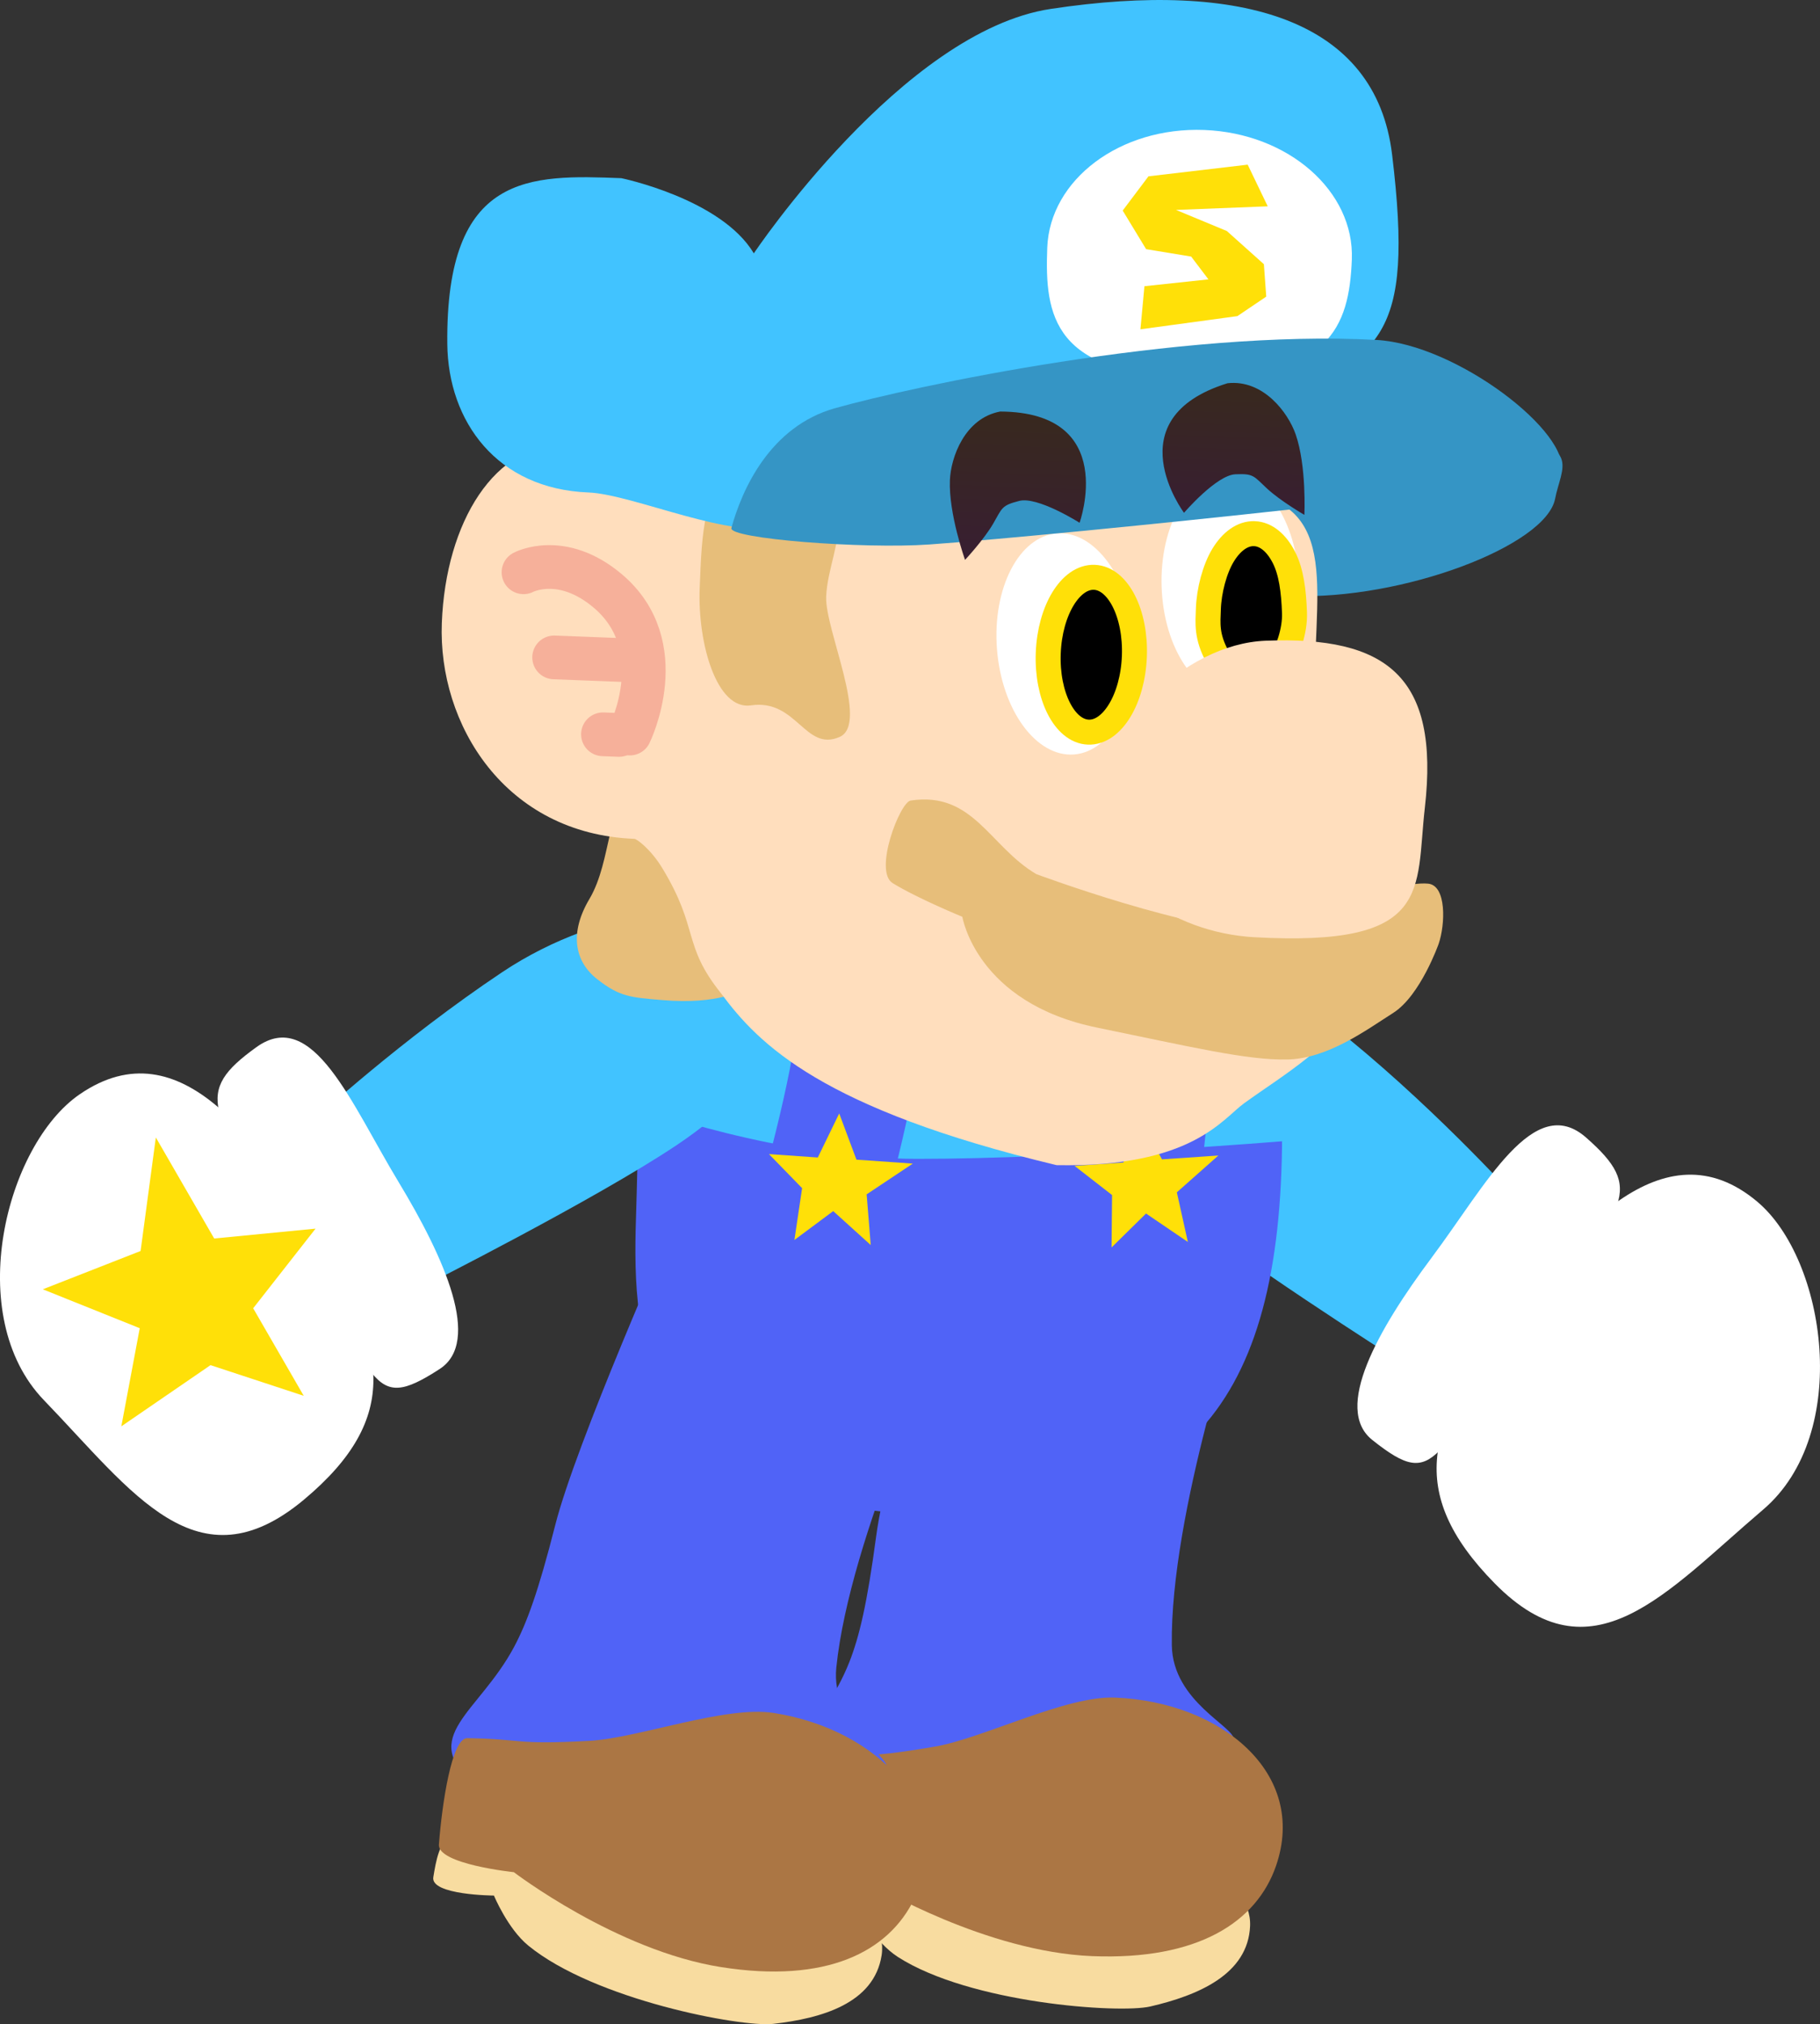 <svg version="1.1" xmlns="http://www.w3.org/2000/svg" xmlns:xlink="http://www.w3.org/1999/xlink" width="145.687" height="162.019" viewBox="0,0,145.687,162.019"><rect x="0" y="0" width="145.687" height="162.019" fill="#333333" stroke="none"/><defs><linearGradient x1="246.061" y1="138.776" x2="245.599" y2="150.749" gradientUnits="userSpaceOnUse" id="color-1"><stop offset="0" stop-color="#38291e"/><stop offset="1" stop-color="#381e32"/></linearGradient><linearGradient x1="263.405" y1="136.441" x2="262.998" y2="146.978" gradientUnits="userSpaceOnUse" id="color-2"><stop offset="0" stop-color="#38291e"/><stop offset="1" stop-color="#381e32"/></linearGradient></defs><g transform="translate(-164.36,-105.782)"><g data-paper-data="{&quot;isPaintingLayer&quot;:true}" fill-rule="nonzero" stroke-linejoin="miter" stroke-miterlimit="10" stroke-dasharray="" stroke-dashoffset="0" style="mix-blend-mode: normal"><g data-paper-data="{&quot;origRot&quot;:0}" stroke="none" stroke-width="0" stroke-linecap="butt"><g data-paper-data="{&quot;origPos&quot;:null,&quot;index&quot;:null,&quot;origRot&quot;:0}"><path d="M251.056,184.785c3.37,-4.111 13.748,-2.017 21.276,4.155c7.528,6.171 13.761,13.162 13.761,13.162l-9.972,12.452c0,0 -12.952,-8.21 -19.007,-13.174c-7.528,-6.171 -9.429,-12.484 -6.058,-16.595z" data-paper-data="{&quot;origRot&quot;:0,&quot;origPos&quot;:null}" fill="#41c3ff"/><g data-paper-data="{&quot;origPos&quot;:null}" fill="#ffffff"><path d="M284.479,212.124c5.614,-7.526 12.977,-16.526 20.55,-10.155c5.494,4.622 7.605,18.566 0.457,24.653c-7.8,6.642 -13.692,13.814 -21.485,5.89c-7.277,-7.398 -5.135,-12.862 0.479,-20.388z" data-paper-data="{&quot;origRot&quot;:0,&quot;origPos&quot;:null}"/><path d="M278.975,206.424c4.342,-5.805 8.163,-13.274 12.351,-9.588c4.684,4.123 3.257,5.412 -4.072,14.722c-8.349,10.606 -7.695,13.747 -13.049,9.478c-3.127,-2.493 0.429,-8.807 4.771,-14.611z" data-paper-data="{&quot;origRot&quot;:0,&quot;origPos&quot;:null}"/></g></g></g><g data-paper-data="{&quot;origRot&quot;:0}" stroke="none" stroke-width="0" stroke-linecap="butt"><path d="M258.162,237.465c0.066,4.569 5.15,6.563 4.948,7.581c-0.816,4.118 -2.903,6.958 -9.85,8.631c-8.606,2.072 -15.268,1.237 -22.714,-3.549c-5.072,-3.26 -0.398,-5.711 1.806,-11.322c0.791,-2.014 1.424,-4.663 2.142,-10.052c0.898,-6.737 6.525,-24.853 6.525,-24.853c0,0 7.329,0.234 12.301,1.357c3.924,0.886 10.453,4.788 10.453,4.788c0,0 -5.763,16.86 -5.611,27.421z" data-paper-data="{&quot;origPos&quot;:null}" fill="#5063f7"/><path d="M264.427,259.933c-0.157,3.895 -4.195,5.571 -7.993,6.452c-2.489,0.578 -14.412,-0.253 -20.196,-3.962c-1.796,-1.151 -3.19,-3.657 -3.19,-3.657c0,0 -5.063,0.556 -4.99,-0.899c0.058,-1.155 0.108,-3.124 1.252,-3.678c4.923,-2.387 16.339,-1.92 21.806,-1.699c7.505,0.303 13.464,3.635 13.311,7.443z" data-paper-data="{&quot;origPos&quot;:null}" fill="#f8dca0"/><path d="M266.507,255.116c-1.549,4.504 -6.244,7.579 -14.729,7.237c-8.484,-0.343 -17.362,-5.63 -17.362,-5.63c0,0 -6.155,0.075 -6.216,-1.506c-0.126,-3.272 0.031,-8.597 1.272,-8.721c4.584,-0.458 3.698,0.124 9.709,-0.91c3.892,-0.669 10.487,-4.086 14.433,-3.927c8.484,0.343 15.444,6.039 12.893,13.456z" data-paper-data="{&quot;origPos&quot;:null}" fill="#ab7644"/></g><g data-paper-data="{&quot;origRot&quot;:0}" stroke="none" stroke-width="0" stroke-linecap="butt"><path d="M231.306,239.25c-0.463,4.546 4.357,7.114 4.039,8.102c-1.287,3.996 -3.687,6.576 -10.782,7.435c-8.788,1.064 -15.308,-0.536 -22.152,-6.151c-4.661,-3.824 0.264,-5.718 3.103,-11.037c1.018,-1.909 1.953,-4.468 3.289,-9.737c1.67,-6.589 9.353,-23.933 9.353,-23.933c0,0 7.253,1.08 12.062,2.769c3.795,1.333 9.83,5.963 9.83,5.963c0,0 -7.673,16.081 -8.742,26.589z" data-paper-data="{&quot;origPos&quot;:null}" fill="#5063f7"/><path d="M234.932,262.291c-0.606,3.851 -4.811,5.048 -8.685,5.485c-2.539,0.286 -14.286,-1.917 -19.602,-6.269c-1.65,-1.351 -2.746,-4.001 -2.746,-4.001c0,0 -5.094,-0.033 -4.853,-1.47c0.191,-1.141 0.469,-3.09 1.669,-3.509c5.166,-1.802 16.451,-0.019 21.856,0.833c7.42,1.168 12.954,5.167 12.361,8.931z" data-paper-data="{&quot;origPos&quot;:null}" fill="#f8dca0"/><path d="M237.555,257.747c-2.06,4.295 -7.079,6.807 -15.467,5.486c-8.388,-1.321 -16.595,-7.599 -16.595,-7.599c0,0 -6.123,-0.636 -6,-2.214c0.253,-3.265 1.024,-8.535 2.272,-8.515c4.606,0.074 3.659,0.55 9.749,0.218c3.943,-0.215 10.889,-2.847 14.79,-2.232c8.388,1.321 14.643,7.784 11.251,14.856z" data-paper-data="{&quot;origPos&quot;:null}" fill="#ab7644"/></g><g data-paper-data="{&quot;origPos&quot;:null,&quot;origRot&quot;:0}"><path d="M266.981,197.703c-0.308,21.175 -8.362,30.153 -29.282,29.249c-21.917,-0.948 -22.765,-13.547 -22.429,-23.704c0.364,-11.018 -0.269,-20.07 8.461,-26.802c6.504,-5.015 13.3,-2.345 21.509,-2.074c15.18,0.502 22.043,2.575 21.741,23.331z" data-paper-data="{&quot;origPos&quot;:null}" fill="#5063f7" stroke="none" stroke-width="0" stroke-linecap="butt"/><path d="M267.251,197.111c0,0 -17.301,1.429 -29.463,1.427c-11.156,-0.002 -22.275,-4.138 -22.275,-4.138c0,0 -0.53,-13.821 7.614,-18.919c5.328,-3.336 11.228,-4.291 18.765,-4.222c7.537,0.068 15.65,2.658 19.339,5.854c8.715,7.551 6.021,19.998 6.021,19.998z" data-paper-data="{&quot;origPos&quot;:null}" fill="#41c3ff" stroke="none" stroke-width="0" stroke-linecap="butt"/><path d="M254.063,175.555c0,0 1.913,6.907 2.209,11.032c0.38,5.298 -1.082,15.181 -1.082,15.181" data-paper-data="{&quot;origPos&quot;:null,&quot;origRot&quot;:0}" fill="none" stroke="#5063f7" stroke-width="10" stroke-linecap="round"/><path d="M232.55,175.353c0,0 1.006,7.096 0.767,11.225c-0.307,5.303 -3.032,14.915 -3.032,14.915" data-paper-data="{&quot;origPos&quot;:null}" fill="none" stroke="#5063f7" stroke-width="10" stroke-linecap="round"/><path d="M227.951,205.031l0.616,-4.147l-2.654,-2.727l3.91,0.274l1.714,-3.527l1.38,3.699l4.512,0.315l-3.696,2.461l0.327,4.058l-3.003,-2.716z" data-paper-data="{&quot;origPos&quot;:null,&quot;origRot&quot;:0}" fill="#ffe008" stroke="none" stroke-width="NaN" stroke-linecap="butt"/><path d="M253.338,205.629l0.04,-4.193l-3.003,-2.336l3.91,-0.267l1.213,-3.729l1.875,3.475l4.513,-0.308l-3.323,2.946l0.882,3.974l-3.348,-2.277z" data-paper-data="{&quot;origPos&quot;:null,&quot;origRot&quot;:0}" fill="#ffe008" stroke="none" stroke-width="NaN" stroke-linecap="butt"/></g><g data-paper-data="{&quot;origRot&quot;:0,&quot;index&quot;:null}" stroke="none" stroke-linecap="butt"><g data-paper-data="{&quot;origPos&quot;:null,&quot;index&quot;:null,&quot;origRot&quot;:0}" stroke-width="0"><path d="M226.14,181.541c2.952,4.421 0.443,10.517 -7.651,15.923c-6.511,4.348 -20.204,11.253 -20.204,11.253l-8.707,-13.367c0,0 6.887,-6.348 14.982,-11.754c8.095,-5.406 18.628,-6.476 21.58,-2.055z" data-paper-data="{&quot;origRot&quot;:0,&quot;origPos&quot;:null}" fill="#41c3ff"/><g data-paper-data="{&quot;origPos&quot;:null}" fill="#ffffff"><path d="M188.687,225.82c-8.531,7.123 -13.693,-0.589 -20.807,-7.962c-6.519,-6.757 -3.056,-20.428 2.864,-24.49c8.16,-5.6 14.608,4.077 19.459,12.115c4.851,8.039 6.449,13.686 -1.517,20.337z" data-paper-data="{&quot;origRot&quot;:0,&quot;origPos&quot;:null}"/><path d="M196.239,200.348c3.753,6.201 6.675,12.832 3.32,15.008c-5.746,3.726 -4.787,0.664 -12.06,-10.708c-6.384,-9.982 -7.679,-11.404 -2.614,-15.05c4.528,-3.259 7.601,4.548 11.354,10.75z" data-paper-data="{&quot;origRot&quot;:0,&quot;origPos&quot;:null}"/></g></g><path d="M175.546,212.094l-7.759,-3.114l7.827,-3.067l1.22,-9.088l4.671,8.088l8.115,-0.789l-4.994,6.374l4.048,7.008l-7.463,-2.456l-7.139,4.898z" data-paper-data="{&quot;origPos&quot;:null,&quot;origRot&quot;:0}" fill="#ffe008" stroke-width="NaN"/></g><g><path d="M288.846,145.691c-0.714,3.769 -12.213,8.135 -21.116,7.791c-7.174,-0.277 -5.135,-6.958 -4.995,-10.601c0.141,-3.642 14.17,-2.305 21.344,-2.028c7.174,0.277 5.229,2.398 4.767,4.837z" data-paper-data="{&quot;origPos&quot;:null}" fill="#3595c5" stroke="none" stroke-width="0" stroke-linecap="butt"/><path d="M212.149,184.143c-1.829,-1.44 -2.2,-3.725 -0.608,-6.404c1.847,-3.108 1.397,-8.17 3.226,-6.731c0,0 7.188,1.3 7.634,4.213c0,0 2.726,8.468 1.425,9.755c0,0 -1.831,1.252 -6.465,0.854c-2.51,-0.216 -3.384,-0.248 -5.213,-1.687z" data-paper-data="{&quot;origRot&quot;:0,&quot;origPos&quot;:null}" fill="#e7be7a" stroke="none" stroke-width="0" stroke-linecap="butt"/><path d="M220.392,145.333c4.272,1.173 37.299,-0.73 43.076,-0.185c8.547,0.807 5.881,8.447 6.155,17.027c0.315,9.866 7.004,14.611 3.201,23.72c-1.466,3.512 -5.805,5.963 -8.884,8.201c-1.746,1.27 -4.214,5.142 -15.003,4.947c-18.757,-4.497 -23.828,-9.651 -26.851,-13.743c-3.139,-3.916 -1.722,-5.102 -4.709,-10.028c-0.916,-1.51 -2.039,-2.34 -2.233,-2.347c-10.363,-0.4 -15.729,-9.18 -15.417,-17.274c0.312,-8.094 4.264,-14.513 10.059,-14.289c5.795,0.224 9.119,3.564 10.605,3.972z" data-paper-data="{&quot;origPos&quot;:null}" fill="#ffdebd" stroke="none" stroke-width="0" stroke-linecap="butt"/><path d="M268.339,152.395c0.164,4.899 -2.165,8.952 -5.201,9.054c-3.036,0.101 -5.629,-3.788 -5.793,-8.687c-0.164,-4.899 2.165,-8.952 5.201,-9.054c3.036,-0.101 5.629,3.788 5.793,8.687z" data-paper-data="{&quot;origPos&quot;:null,&quot;origRot&quot;:0}" fill="#ffffff" stroke="none" stroke-width="0" stroke-linecap="butt"/><path d="M230.493,153.553c-0.101,2.607 3.469,10.165 1.08,11.214c-2.778,1.221 -3.428,-3.068 -7.106,-2.526c-2.732,0.403 -4.269,-4.95 -4.099,-9.365c0.17,-4.415 0.319,-8.692 3.08,-8.688c11.626,0.02 7.214,4.949 7.044,9.364z" data-paper-data="{&quot;origPos&quot;:null}" fill="#e7be7a" stroke="none" stroke-width="0" stroke-linecap="butt"/><path d="M255.133,156.893c0.383,4.887 -1.762,9.04 -4.79,9.277c-3.028,0.237 -5.793,-3.532 -6.176,-8.418c-0.383,-4.887 1.762,-9.04 4.79,-9.277c3.028,-0.237 5.793,3.532 6.176,8.418z" data-paper-data="{&quot;origPos&quot;:null,&quot;origRot&quot;:0}" fill="#ffffff" stroke="none" stroke-width="0" stroke-linecap="butt"/><path d="M251.956,151.991c0.951,0.037 1.786,0.764 2.367,1.91c0.58,1.145 0.907,2.709 0.841,4.419c-0.066,1.71 -0.512,3.244 -1.179,4.341c-0.668,1.097 -1.556,1.758 -2.507,1.722c-0.951,-0.037 -1.786,-0.764 -2.367,-1.91c-0.58,-1.145 -0.907,-2.709 -0.841,-4.419c0.066,-1.71 0.512,-3.244 1.179,-4.341c0.668,-1.097 1.556,-1.758 2.507,-1.722z" fill="#000000" stroke="#ffe008" stroke-width="2" stroke-linecap="butt"/><path d="M264.773,148.497c0.951,0.037 1.786,0.764 2.367,1.91c0.58,1.145 0.778,2.658 0.841,4.419c0.105,2.912 -2.346,6.401 -3.074,6.62c-1.265,0.211 -2.128,-1.361 -3.068,-3.054c-0.939,-1.693 -0.784,-2.778 -0.753,-3.832c0.045,-1.5 0.512,-3.244 1.179,-4.341c0.668,-1.097 1.556,-1.758 2.507,-1.722z" fill="#000000" stroke="#ffe008" stroke-width="2" stroke-linecap="round"/><path d="M275.793,118.141c1.818,15.026 -1.101,15.764 -9.309,20.235c-11.96,6.515 -27.198,4.514 -39.895,9.442c-3.334,1.294 -11.558,-2.48 -15.131,-2.618c-7.309,-0.282 -11.231,-5.665 -11.293,-11.898c-0.136,-13.749 6.623,-13.541 13.932,-13.259c0,0 7.992,1.644 10.605,6.018c0,0 11.892,-17.774 23.774,-19.567c15.295,-2.309 26.011,0.857 27.316,11.648z" data-paper-data="{&quot;origPos&quot;:null}" fill="#41c3ff" stroke="none" stroke-width="0" stroke-linecap="butt"/><path d="M272.572,126.549c-0.211,5.464 -1.832,9.518 -12.573,9.422c-11.339,-0.101 -12.02,-4.9 -11.809,-10.363c0.211,-5.464 5.84,-9.682 12.573,-9.422c6.733,0.26 12.02,4.9 11.809,10.363z" data-paper-data="{&quot;origPos&quot;:null}" fill="#ffffff" stroke="none" stroke-width="0" stroke-linecap="butt"/><path d="M289.327,143.608c-0.233,0.85 -39.564,4.978 -50.56,5.754c-5.344,0.377 -16.094,-0.463 -15.861,-1.313c0.861,-3.143 3.121,-8.131 8.276,-9.588c6.23,-1.761 27.559,-6.322 43.345,-5.471c6.453,0.348 15.661,7.475 14.799,10.617z" data-paper-data="{&quot;origPos&quot;:null}" fill="#3595c5" stroke="none" stroke-width="0" stroke-linecap="butt"/><path d="M255.648,132.14l0.322,-3.449l5.122,-0.548l-1.382,-1.824l-3.605,-0.594l-1.876,-3.089l2.063,-2.741l7.942,-0.934l1.605,3.335l-7.342,0.289l4.07,1.688l2.964,2.655l0.189,2.596l-2.311,1.56z" data-paper-data="{&quot;origPos&quot;:null,&quot;origRot&quot;:0}" fill="#ffe008" stroke="none" stroke-width="0" stroke-linecap="butt"/><path d="M267.43,190.585c-3.223,0.078 -7.812,-1.027 -15.262,-2.554c-9.659,-1.98 -10.775,-8.868 -10.775,-8.868c0,0 -3.592,-1.472 -5.575,-2.692c-1.552,-0.955 0.577,-6.482 1.436,-6.612c5.007,-0.759 6.318,3.679 10.059,5.888c0,0 12.61,4.697 18.59,4.588c0,0 9.806,-4.136 12.783,-3.823c1.477,0.155 1.367,3.258 0.839,4.807c0,0 -1.457,4.147 -3.638,5.536c-2.18,1.389 -5.235,3.652 -8.458,3.73z" data-paper-data="{&quot;origPos&quot;:null}" fill="#e7be7a" stroke="none" stroke-width="0" stroke-linecap="butt"/><path d="M278.415,170.442c-0.755,6.594 0.697,11.16 -13.66,10.356c-6.617,-0.371 -12.826,-4.755 -12.6,-10.619c0.226,-5.864 6.894,-12.854 13.516,-13.113c9.649,-0.378 13.951,2.827 12.744,13.377z" data-paper-data="{&quot;origPos&quot;:null}" fill="#ffdebd" stroke="none" stroke-width="0" stroke-linecap="butt"/><g data-paper-data="{&quot;origPos&quot;:null}" fill="none" stroke="#f6b09a" stroke-width="3.5" stroke-linecap="round"><path d="M206.265,151.588c0,0 3.028,-1.614 6.704,1.459c5.272,4.408 1.805,11.45 1.805,11.45" data-paper-data="{&quot;origPos&quot;:null}"/><path d="M208.718,158.402l5.996,0.231" data-paper-data="{&quot;origPos&quot;:null}"/><path d="M212.626,164.557l1.285,0.05" data-paper-data="{&quot;origPos&quot;:null}"/></g><path d="M245.92,145.883c-1.391,0.357 -1.333,0.554 -2.049,1.798c-0.739,1.284 -2.261,2.914 -2.261,2.914c0,0 -1.317,-3.681 -1.213,-6.371c0.071,-1.827 1.186,-4.972 4.026,-5.502c9.536,0.047 6.355,8.903 6.355,8.903c0,0 -3.397,-2.156 -4.858,-1.742z" data-paper-data="{&quot;origPos&quot;:null}" fill="url(#color-1)" stroke="none" stroke-width="0" stroke-linecap="butt"/><path d="M263.276,143.744c-1.519,0.031 -4.138,3.084 -4.138,3.084c0,0 -5.628,-7.541 3.479,-10.37c2.871,-0.322 4.856,2.361 5.457,4.087c0.885,2.543 0.699,6.448 0.699,6.448c0,0 -1.932,-1.116 -3.013,-2.128c-1.048,-0.981 -1.051,-1.186 -2.485,-1.121z" data-paper-data="{&quot;origPos&quot;:null,&quot;index&quot;:null,&quot;origRot&quot;:0}" fill="url(#color-2)" stroke="none" stroke-width="0" stroke-linecap="butt"/></g></g></g></svg>